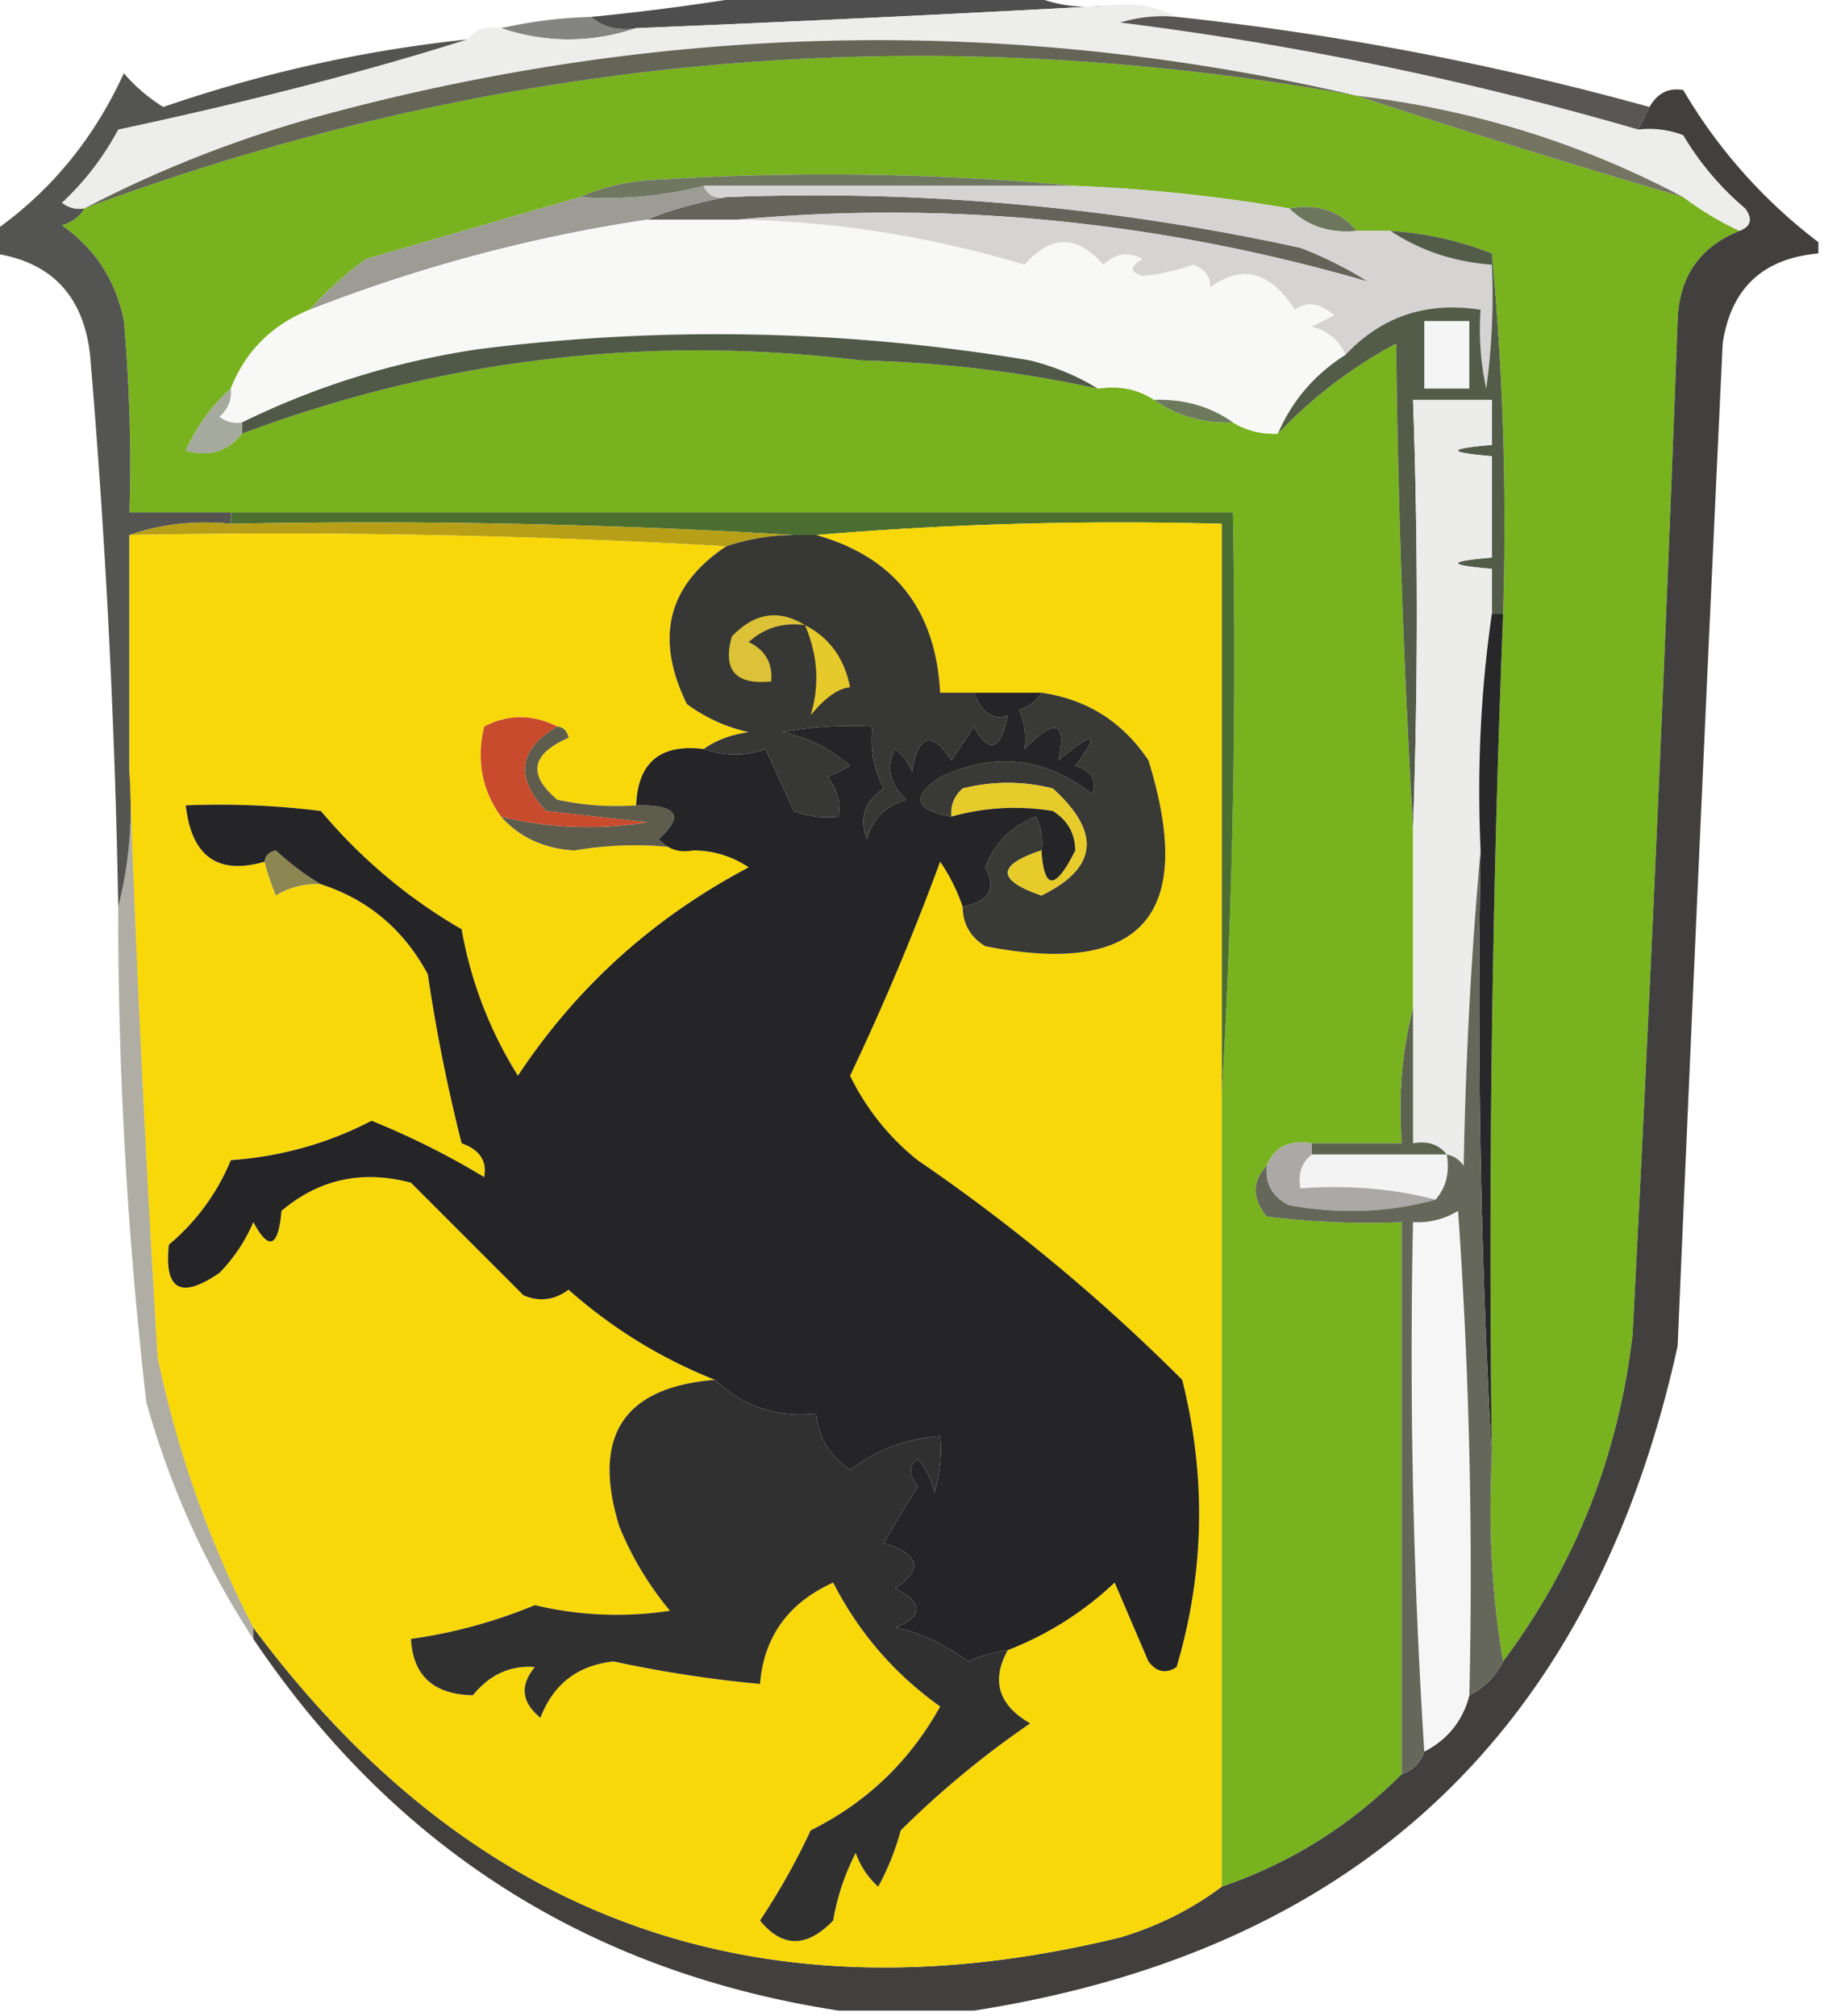 <svg xmlns="http://www.w3.org/2000/svg" width="162" height="179" style="shape-rendering:geometricPrecision;text-rendering:geometricPrecision;image-rendering:optimizeQuality;fill-rule:evenodd;clip-rule:evenodd"><path style="opacity:1" fill="#4f4e4e" d="M67.5-.5h24c2.107.968 4.44 1.302 7 1a3063.277 3063.277 0 0 1-42 2c-1.599.268-2.932-.066-4-1a212.811 212.811 0 0 0 15-2z"/><path style="opacity:1" fill="#848482" d="M52.5 1.5c1.068.934 2.401 1.268 4 1-4 1.333-8 1.333-12 0a41.583 41.583 0 0 1 8-1z"/><path style="opacity:1" fill="#ededec" d="M98.5.5c2.235-.295 4.235.039 6 1a12.936 12.936 0 0 0-5 .5 296.463 296.463 0 0 1 46 9.5 8.435 8.435 0 0 1 4 .5 25.558 25.558 0 0 0 5.5 6.5c.692.937.525 1.603-.5 2a27.162 27.162 0 0 1-5-3c-9.027-4.785-18.694-7.785-29-9-30.316-7.048-60.65-6.548-91 1.5-7.745 2.05-15.079 4.883-22 8.5a2.428 2.428 0 0 1-2-.5 24.921 24.921 0 0 0 5-6.5c11.727-2.503 22.06-5.17 31-8 .709-.904 1.709-1.237 3-1 4 1.333 8 1.333 12 0a3063.277 3063.277 0 0 0 42-2z"/><path style="opacity:1" fill="#78b21f" d="M120.5 8.5a894.707 894.707 0 0 0 29 9 27.162 27.162 0 0 0 5 3c-3.551 1.422-5.384 4.088-5.5 8a6091.813 6091.813 0 0 1-4 90c-1.268 10.793-5.102 20.46-11.5 29-.99-5.81-1.323-11.81-1-18-.323-25.075.01-50.075 1-75a256.824 256.824 0 0 0-1-32 29.359 29.359 0 0 0-9-2h-3c-1.49-1.78-3.49-2.447-6-2a147.367 147.367 0 0 0-19-2c-12.493-1.16-25.16-1.327-38-.5-2.208.19-4.208.69-6 1.5-6.322 1.825-12.656 3.659-19 5.5a32.832 32.832 0 0 0-5 4.5c-3.355 1.355-5.689 3.689-7 7-1.679 1.5-3.012 3.333-4 5.5 2.035.599 3.701.099 5-1.5 17.736-6.637 36.07-8.804 55-6.5a111.756 111.756 0 0 1 21 2.5c1.915-.285 3.581.049 5 1 2.015 1.424 4.348 2.09 7 2 1.208.734 2.541 1.067 4 1a41.28 41.28 0 0 1 10.5-8c.169 14.506.669 28.84 1.5 43v16c-.983 3.798-1.317 7.798-1 12h-8c-1.983-.343-3.317.324-4 2-1.301 1.384-1.301 2.884 0 4.5 3.986.499 7.986.666 12 .5v49c-4.581 4.59-9.914 7.923-16 10v-70a676.415 676.415 0 0 0 1-52h-98c.166-5.676 0-11.343-.5-17-.7-3.566-2.533-6.4-5.5-8.5.916-.278 1.582-.778 2-1.5 36.734-13.632 74.4-16.965 113-10z"/><path style="opacity:1" fill="#585754" d="M104.5 1.5a259.393 259.393 0 0 1 42 8l-1 2a296.463 296.463 0 0 0-46-9.5 12.936 12.936 0 0 1 5-.5z"/><path style="opacity:1" fill="#646556" d="M120.5 8.5c-38.6-6.965-76.266-3.632-113 10 6.921-3.617 14.255-6.45 22-8.5 30.35-8.048 60.684-8.548 91-1.5z"/><path style="opacity:1" fill="#747462" d="M120.5 8.5c10.306 1.215 19.973 4.215 29 9a894.707 894.707 0 0 1-29-9z"/><path style="opacity:.961" fill="#3b3a39" d="M161.5 21.5v1c-4.946.446-7.779 3.113-8.5 8a21108.55 21108.55 0 0 0-4 89c-7.483 33.987-28.316 53.654-62.5 59h-12c-22.145-3.407-39.479-14.407-52-33v-1c19.447 26.096 45.113 35.263 77 27.5 3.34-1.003 6.34-2.503 9-4.5 6.086-2.077 11.419-5.41 16-10 1-.333 1.667-1 2-2 2.087-1.085 3.42-2.751 4-5a6.547 6.547 0 0 0 3-3c6.398-8.54 10.232-18.207 11.5-29a6091.813 6091.813 0 0 0 4-90c.116-3.912 1.949-6.578 5.5-8 1.025-.397 1.192-1.063.5-2a25.558 25.558 0 0 1-5.5-6.5 8.435 8.435 0 0 0-4-.5l1-2c.712-1.239 1.712-1.739 3-1.5a46.536 46.536 0 0 0 12 13.5z"/><path style="opacity:1" fill="#6f7760" d="M95.5 16.5h-33c-3.564.923-7.23 1.256-11 1 1.792-.81 3.792-1.31 6-1.5 12.84-.827 25.507-.66 38 .5z"/><path style="opacity:.908" fill="#444341" d="M41.5 3.5c-8.94 2.83-19.273 5.497-31 8a24.921 24.921 0 0 1-5 6.5 2.428 2.428 0 0 0 2 .5c-.418.722-1.084 1.222-2 1.5 2.967 2.1 4.8 4.934 5.5 8.5.5 5.657.666 11.324.5 17h9v1c-3.213-.31-6.213.023-9 1v21c.317 4.202-.017 8.202-1 12a734.56 734.56 0 0 0-2.5-49c-.596-5.239-3.43-8.239-8.5-9v-2c5.018-3.535 8.852-8.201 11.5-14a14.973 14.973 0 0 0 3.5 3 122.277 122.277 0 0 1 27-6z"/><path style="opacity:1" fill="#64645a" d="M64.5 17.5a201.797 201.797 0 0 1 51 4.5 34.057 34.057 0 0 1 6 3c-18.566-5.377-37.232-7.21-56-5.5h-8c1.728-.763 4.062-1.43 7-2z"/><path style="opacity:1" fill="#6c765c" d="M114.5 18.5c2.51-.447 4.51.22 6 2-2.398.24-4.398-.426-6-2z"/><path style="opacity:1" fill="#9c9c95" d="M62.5 16.5c.342.838 1.008 1.172 2 1-2.938.57-5.272 1.237-7 2-10.206 1.514-20.206 4.18-30 8a32.832 32.832 0 0 1 5-4.5c6.344-1.841 12.678-3.675 19-5.5 3.77.256 7.436-.077 11-1z"/><path style="opacity:1" fill="#f8f8f7" d="M57.5 19.5h8c8.469.122 16.969 1.455 25.5 4 2.333-2.667 4.667-2.667 7 0 1.05-1.017 2.216-1.184 3.5-.5-1.196.654-1.196 1.154 0 1.5 1.463-.132 2.963-.465 4.5-1 1.011.392 1.511 1.058 1.5 2 2.829-2.065 5.329-1.398 7.5 2 1.073-.78 2.24-.613 3.5.5l-2 1c1.442.377 2.442 1.21 3 2.5-2.743 1.74-4.743 4.073-6 7-1.459.067-2.792-.266-4-1-2.015-1.424-4.348-2.09-7-2-1.419-.951-3.085-1.285-5-1-1.777-1.1-3.777-1.934-6-2.5a168.229 168.229 0 0 0-49-1c-7.379 1.092-14.379 3.259-21 6.5a2.428 2.428 0 0 1-2-.5c.752-.67 1.086-1.504 1-2.5 1.311-3.311 3.645-5.645 7-7 9.794-3.82 19.794-6.486 30-8z"/><path style="opacity:1" fill="#d5d4d3" d="M62.5 16.5h33c6.384.256 12.718.923 19 2 1.602 1.574 3.602 2.24 6 2h3c2.646 1.753 5.646 2.753 9 3a60.93 60.93 0 0 1-.5 11 24.935 24.935 0 0 1-.5-7c-4.771-.758-8.771.575-12 4-.558-1.29-1.558-2.123-3-2.5l2-1c-1.26-1.113-2.427-1.28-3.5-.5-2.171-3.398-4.671-4.065-7.5-2 .011-.942-.489-1.608-1.5-2-1.537.535-3.037.868-4.5 1-1.196-.346-1.196-.846 0-1.5-1.284-.684-2.45-.517-3.5.5-2.333-2.667-4.667-2.667-7 0-8.531-2.545-17.031-3.878-25.5-4 18.768-1.71 37.434.123 56 5.5a34.057 34.057 0 0 0-6-3 201.797 201.797 0 0 0-51-4.5c-.992.172-1.658-.162-2-1z"/><path style="opacity:1" fill="#505947" d="M97.5 34.5a111.756 111.756 0 0 0-21-2.5c-18.93-2.304-37.264-.137-55 6.5v-1c6.621-3.241 13.621-5.408 21-6.5a168.229 168.229 0 0 1 49 1c2.223.566 4.223 1.4 6 2.5z"/><path style="opacity:1" fill="#6c795d" d="M102.5 35.5c2.652-.09 4.985.576 7 2-2.652.09-4.985-.576-7-2z"/><path style="opacity:1" fill="#a6a99e" d="M20.5 34.5c.086.996-.248 1.83-1 2.5a2.428 2.428 0 0 0 2 .5v1c-1.299 1.599-2.965 2.099-5 1.5.988-2.167 2.321-4 4-5.5z"/><path style="opacity:1" fill="#535c48" d="M123.5 20.5c3.101.192 6.101.858 9 2a256.824 256.824 0 0 1 1 32h-1v-4c-4-.333-4-.667 0-1v-9c-4-.333-4-.667 0-1v-4h-7c.447 12.524.447 25.19 0 38a916.156 916.156 0 0 1-1.5-43 41.28 41.28 0 0 0-10.5 8c1.257-2.927 3.257-5.26 6-7 3.229-3.425 7.229-4.758 12-4-.163 2.357.003 4.69.5 7a60.93 60.93 0 0 0 .5-11c-3.354-.247-6.354-1.247-9-3z"/><path style="opacity:1" fill="#f5f5f5" d="M126.5 28.5h4v6h-4v-6z"/><path style="opacity:1" fill="#4a6e2f" d="M20.5 46.5v-1h89a676.415 676.415 0 0 1-1 52v-51c-12.178-.328-24.178.005-36 1h-2a625.625 625.625 0 0 0-50-1z"/><path style="opacity:1" fill="#b7a018" d="M11.5 47.5c2.787-.977 5.787-1.31 9-1 16.842-.33 33.508.004 50 1-2.065.017-4.065.35-6 1a702.832 702.832 0 0 0-53-1z"/><path style="opacity:1" fill="#ececeb" d="M132.5 54.5c-.991 6.813-1.325 13.813-1 21a386.74 386.74 0 0 0-1.5 28c-.383-.556-.883-.889-1.5-1-.709-.904-1.709-1.237-3-1v-28c.447-12.81.447-25.476 0-38h7v4c-4 .333-4 .667 0 1v9c-4 .333-4 .667 0 1v4z"/><path style="opacity:1" fill="#5c644f" d="M125.5 89.5v12c1.291-.237 2.291.096 3 1h-12v-1h8c-.317-4.202.017-8.202 1-12z"/><path style="opacity:1" fill="#f3f3f3" d="M116.5 102.5h12c.268 1.599-.066 2.932-1 4-3.798-.983-7.798-1.317-12-1-.237-1.291.096-2.291 1-3z"/><path style="opacity:1" fill="#f9d809" d="M72.5 47.5c11.822-.995 23.822-1.328 36-1v121c-2.66 1.997-5.66 3.497-9 4.5-31.887 7.763-57.553-1.404-77-27.5-3.908-7.554-6.741-15.554-8.5-24a2035.342 2035.342 0 0 1-2.5-52v-21c17.841-.33 35.508.003 53 1-5.2 3.463-6.367 8.13-3.5 14a14.437 14.437 0 0 0 5.5 2.5c-1.558.21-2.892.71-4 1.5-3.85-.48-5.85 1.186-6 5a24.939 24.939 0 0 1-7-.5c-2.656-2.229-2.323-4.062 1-5.5-.124-.607-.457-.94-1-1-2.213-1.105-4.38-1.105-6.5 0-.703 2.982-.203 5.649 1.5 8 1.659 1.843 3.825 2.843 6.5 3 3.724-.612 7.224-.612 10.5 0 1.808-.009 3.475.491 5 1.5-8.456 4.46-15.29 10.627-20.5 18.5a36.192 36.192 0 0 1-5-13c-4.752-2.748-8.919-6.248-12.5-10.5a72.444 72.444 0 0 0-12-.5c.51 4.538 2.844 6.204 7 5 .202.864.536 1.864 1 3a6.845 6.845 0 0 1 4-1c4.202 1.363 7.369 4.03 9.5 8a149.248 149.248 0 0 0 3 15c1.604.568 2.27 1.568 2 3a70.012 70.012 0 0 0-10-5c-3.878 2.013-8.044 3.179-12.5 3.5a19.376 19.376 0 0 1-5.5 7.5c-.438 4.034 1.062 4.867 4.5 2.5a14.759 14.759 0 0 0 3-4.5c1.383 2.576 2.217 2.242 2.5-1 3.338-2.818 7.171-3.651 11.5-2.5l10 10c1.399.595 2.732.428 4-.5a43.811 43.811 0 0 0 13 8c-8.13.658-10.964 4.992-8.5 13a28.4 28.4 0 0 0 4.5 7.5 31.28 31.28 0 0 1-12-.5 44.665 44.665 0 0 1-11 3c.179 3.27 2.012 4.937 5.5 5 1.496-1.836 3.329-2.669 5.5-2.5-1.349 1.635-1.182 3.135.5 4.5 1.143-2.989 3.31-4.656 6.5-5 4.303.928 8.636 1.594 13 2 .35-4.201 2.517-7.201 6.5-9 2.261 4.429 5.428 8.096 9.5 11-2.693 4.86-6.526 8.527-11.5 11a59.254 59.254 0 0 1-4.5 8c1.985 2.433 4.152 2.433 6.5 0a20.625 20.625 0 0 1 2-6 7.292 7.292 0 0 0 2 3 22.956 22.956 0 0 0 2-5 82.205 82.205 0 0 1 11.5-9.5c-2.82-1.621-3.487-3.788-2-6.5a29.186 29.186 0 0 0 9.5-6l3 7c.718.951 1.551 1.117 2.5.5 2.488-8.402 2.655-16.902.5-25.5A164.711 164.711 0 0 0 81.5 103a21.757 21.757 0 0 1-6-7.5 225.292 225.292 0 0 0 8-19c.862 1.266 1.53 2.6 2 4 .01 1.517.677 2.684 2 3.5 13.919 2.741 18.752-2.759 14.5-16.5-2.303-3.425-5.47-5.425-9.5-6h-9c-.385-7.372-4.052-12.039-11-14z"/><path style="opacity:1" fill="#393936" d="M92.5 61.5c4.03.575 7.197 2.575 9.5 6 4.252 13.741-.581 19.241-14.5 16.5-1.323-.816-1.99-1.983-2-3.5 2.37-.483 3.037-1.65 2-3.5.833-2.167 2.333-3.667 4.5-4.5.483.948.65 1.948.5 3-3.983 1.305-3.983 2.638 0 4 4.988-2.435 5.321-5.602 1-9.5a16.25 16.25 0 0 0-8 0c-.752.67-1.086 1.504-1 2.5-3.285-.59-3.618-1.756-1-3.5 4.818-2.28 9.318-1.78 13.5 1.5.456-1.244-.044-2.077-1.5-2.5 2.207-2.984 1.707-3.15-1.5-.5.734-3.46-.266-3.793-3-1 .148-1.325-.018-2.492-.5-3.5.916-.278 1.582-.778 2-1.5z"/><path style="opacity:1" fill="#8c8653" d="M23.5 76.5c.06-.543.393-.876 1-1 1.3 1.194 2.633 2.194 4 3a6.845 6.845 0 0 0-4 1c-.464-1.136-.798-2.136-1-3z"/><path style="opacity:1" fill="#e7cb2b" d="M92.5 75.5c.229 3.547 1.229 3.547 3 0-.029-1.53-.695-2.696-2-3.5a20.68 20.68 0 0 0-9 .5c-.086-.996.248-1.83 1-2.5a16.25 16.25 0 0 1 8 0c4.321 3.898 3.988 7.065-1 9.5-3.983-1.362-3.983-2.695 0-4z"/><path style="opacity:1" fill="#5d5c4d" d="M49.5 64.5c.543.06.876.393 1 1-3.323 1.438-3.656 3.271-1 5.5 2.31.497 4.643.663 7 .5 3.661-.074 4.328.926 2 3 .825.886 1.825 1.219 3 1-3.276-.612-6.776-.612-10.5 0-2.675-.157-4.841-1.157-6.5-3a32.591 32.591 0 0 0 13 .5l-9-1c-2.791-2.984-2.458-5.484 1-7.5z"/><path style="opacity:1" fill="#252426" d="M86.5 61.5h6c-.418.722-1.084 1.222-2 1.5.482 1.008.648 2.175.5 3.5 2.734-2.793 3.734-2.46 3 1 3.207-2.65 3.707-2.484 1.5.5 1.456.423 1.956 1.256 1.5 2.5-4.182-3.28-8.682-3.78-13.5-1.5-2.618 1.744-2.285 2.91 1 3.5a20.68 20.68 0 0 1 9-.5c1.305.804 1.971 1.97 2 3.5-1.771 3.547-2.771 3.547-3 0a4.932 4.932 0 0 0-.5-3c-2.167.833-3.667 2.333-4.5 4.5 1.037 1.85.37 3.017-2 3.5a16.314 16.314 0 0 0-2-4 225.292 225.292 0 0 1-8 19 21.757 21.757 0 0 0 6 7.5 164.711 164.711 0 0 1 23.5 19.5c2.155 8.598 1.988 17.098-.5 25.5-.949.617-1.782.451-2.5-.5l-3-7a29.186 29.186 0 0 1-9.5 6 14.102 14.102 0 0 0-3.5 1c-2.284-1.632-4.451-2.632-6.5-3 2.528-1.017 2.528-2.184 0-3.5 2.522-1.686 2.189-3.019-1-4a94.97 94.97 0 0 1 3-5c-.791-1.101-.791-1.934 0-2.5a6.807 6.807 0 0 1 1.5 3c.493-1.634.66-3.301.5-5-2.975.213-5.642 1.213-8 3-1.821-1.228-2.821-2.894-3-5-3.503.371-6.503-.629-9-3a43.811 43.811 0 0 1-13-8c-1.268.928-2.601 1.095-4 .5l-10-10c-4.329-1.151-8.162-.318-11.5 2.5-.283 3.242-1.117 3.576-2.5 1a14.759 14.759 0 0 1-3 4.5c-3.438 2.367-4.938 1.534-4.5-2.5a19.376 19.376 0 0 0 5.5-7.5c4.456-.321 8.622-1.487 12.5-3.5a70.012 70.012 0 0 1 10 5c.27-1.432-.396-2.432-2-3a149.248 149.248 0 0 1-3-15c-2.131-3.97-5.298-6.637-9.5-8-1.367-.806-2.7-1.806-4-3-.607.124-.94.457-1 1-4.156 1.204-6.49-.462-7-5a72.444 72.444 0 0 1 12 .5c3.581 4.252 7.748 7.752 12.5 10.5a36.192 36.192 0 0 0 5 13c5.21-7.873 12.044-14.04 20.5-18.5-1.525-1.009-3.192-1.509-5-1.5-1.175.219-2.175-.114-3-1 2.328-2.074 1.661-3.074-2-3 .15-3.814 2.15-5.48 6-5 1.96.638 3.793.638 5.5 0 .837 1.85 1.67 3.684 2.5 5.5a8.434 8.434 0 0 0 4 .5c.17-1.322-.163-2.489-1-3.5l2-1a12.8 12.8 0 0 0-6-3 32.437 32.437 0 0 1 8-.5c-.24 1.967.094 3.8 1 5.5-1.711 1.133-2.211 2.633-1.5 4.5.5-1.833 1.667-3 3.5-3.5-1.514-1.439-1.847-2.939-1-4.5a4.452 4.452 0 0 1 1.5 2c.57-3.344 1.736-3.677 3.5-1l2-3c1.36 2.481 2.36 2.148 3-1-1.28.484-2.28-.183-3-2z"/><path style="opacity:1" fill="#c84b2d" d="M49.5 64.5c-3.458 2.016-3.791 4.516-1 7.5l9 1c-4.387.706-8.72.54-13-.5-1.703-2.351-2.203-5.018-1.5-8 2.12-1.105 4.287-1.105 6.5 0z"/><path style="opacity:1" fill="#373735" d="M70.5 47.5h2c6.948 1.961 10.615 6.628 11 14h3c.72 1.817 1.72 2.484 3 2-.64 3.148-1.64 3.481-3 1l-2 3c-1.764-2.677-2.93-2.344-3.5 1a4.452 4.452 0 0 0-1.5-2c-.847 1.561-.514 3.061 1 4.5-1.833.5-3 1.667-3.5 3.5-.711-1.867-.211-3.367 1.5-4.5-.906-1.7-1.24-3.533-1-5.5a32.437 32.437 0 0 0-8 .5 12.8 12.8 0 0 1 6 3l-2 1c.837 1.011 1.17 2.178 1 3.5a8.434 8.434 0 0 1-4-.5c-.83-1.816-1.663-3.65-2.5-5.5-1.707.638-3.54.638-5.5 0 1.108-.79 2.442-1.29 4-1.5a14.437 14.437 0 0 1-5.5-2.5c-2.867-5.87-1.7-10.537 3.5-14a19.242 19.242 0 0 1 6-1z"/><path style="opacity:1" fill="#e6c92b" d="M71.5 55.5c2.15 1.09 3.483 2.924 4 5.5-1.103.147-2.27.98-3.5 2.5.81-2.657.644-5.323-.5-8z"/><path style="opacity:1" fill="#dbc236" d="M71.5 55.5c-1.929-.27-3.595.23-5 1.5 1.473.71 2.14 1.876 2 3.5-3.18.324-4.347-1.01-3.5-4 2.016-2.108 4.183-2.442 6.5-1z"/><path style="opacity:1" fill="#aaa9a6" d="M116.5 101.5v1c-.904.709-1.237 1.709-1 3 4.202-.317 8.202.017 12 1-4.146 1.147-8.48 1.314-13 .5-1.473-.71-2.14-1.876-2-3.5.683-1.676 2.017-2.343 4-2z"/><path style="opacity:1" fill="#28282a" d="M132.5 54.5h1a1426.487 1426.487 0 0 0-1 75 729.545 729.545 0 0 1-1-54c-.325-7.187.009-14.187 1-21z"/><path style="opacity:1" fill="#f7f6f6" d="M130.5 150.5c-.58 2.249-1.913 3.915-4 5a552.805 552.805 0 0 1-1-47 6.846 6.846 0 0 0 4-1 463.087 463.087 0 0 1 1 43z"/><path style="opacity:1" fill="#65675a" d="M131.5 75.5a729.545 729.545 0 0 0 1 54c-.323 6.19.01 12.19 1 18a6.547 6.547 0 0 1-3 3 463.087 463.087 0 0 0-1-43 6.846 6.846 0 0 1-4 1 552.805 552.805 0 0 0 1 47c-.333 1-1 1.667-2 2v-49a72.367 72.367 0 0 1-12-.5c-1.301-1.616-1.301-3.116 0-4.5-.14 1.624.527 2.79 2 3.5 4.52.814 8.854.647 13-.5.934-1.068 1.268-2.401 1-4 .617.111 1.117.444 1.5 1 .17-9.509.67-18.842 1.5-28z"/><path style="opacity:.565" fill="#716f5f" d="M11.5 68.5a2035.342 2035.342 0 0 0 2.5 52c1.759 8.446 4.592 16.446 8.5 24v1c-4.197-6.404-7.363-13.404-9.5-21a380.89 380.89 0 0 1-2.5-44c.983-3.798 1.317-7.798 1-12z"/><path style="opacity:1" fill="#313030" d="M63.5 122.5c2.497 2.371 5.497 3.371 9 3 .179 2.106 1.179 3.772 3 5 2.358-1.787 5.025-2.787 8-3a12.935 12.935 0 0 1-.5 5 6.807 6.807 0 0 0-1.5-3c-.791.566-.791 1.399 0 2.5a94.97 94.97 0 0 0-3 5c3.189.981 3.522 2.314 1 4 2.528 1.316 2.528 2.483 0 3.5 2.049.368 4.216 1.368 6.5 3a14.102 14.102 0 0 1 3.5-1c-1.487 2.712-.82 4.879 2 6.5a82.205 82.205 0 0 0-11.5 9.5 22.956 22.956 0 0 1-2 5 7.292 7.292 0 0 1-2-3 20.625 20.625 0 0 0-2 6c-2.348 2.433-4.515 2.433-6.5 0 1.7-2.539 3.2-5.205 4.5-8 4.974-2.473 8.807-6.14 11.5-11-4.072-2.904-7.239-6.571-9.5-11-3.983 1.799-6.15 4.799-6.5 9a109.913 109.913 0 0 1-13-2c-3.19.344-5.357 2.011-6.5 5-1.682-1.365-1.849-2.865-.5-4.5-2.171-.169-4.004.664-5.5 2.5-3.488-.063-5.321-1.73-5.5-5a44.665 44.665 0 0 0 11-3 31.28 31.28 0 0 0 12 .5 28.4 28.4 0 0 1-4.5-7.5c-2.464-8.008.37-12.342 8.5-13z"/></svg>